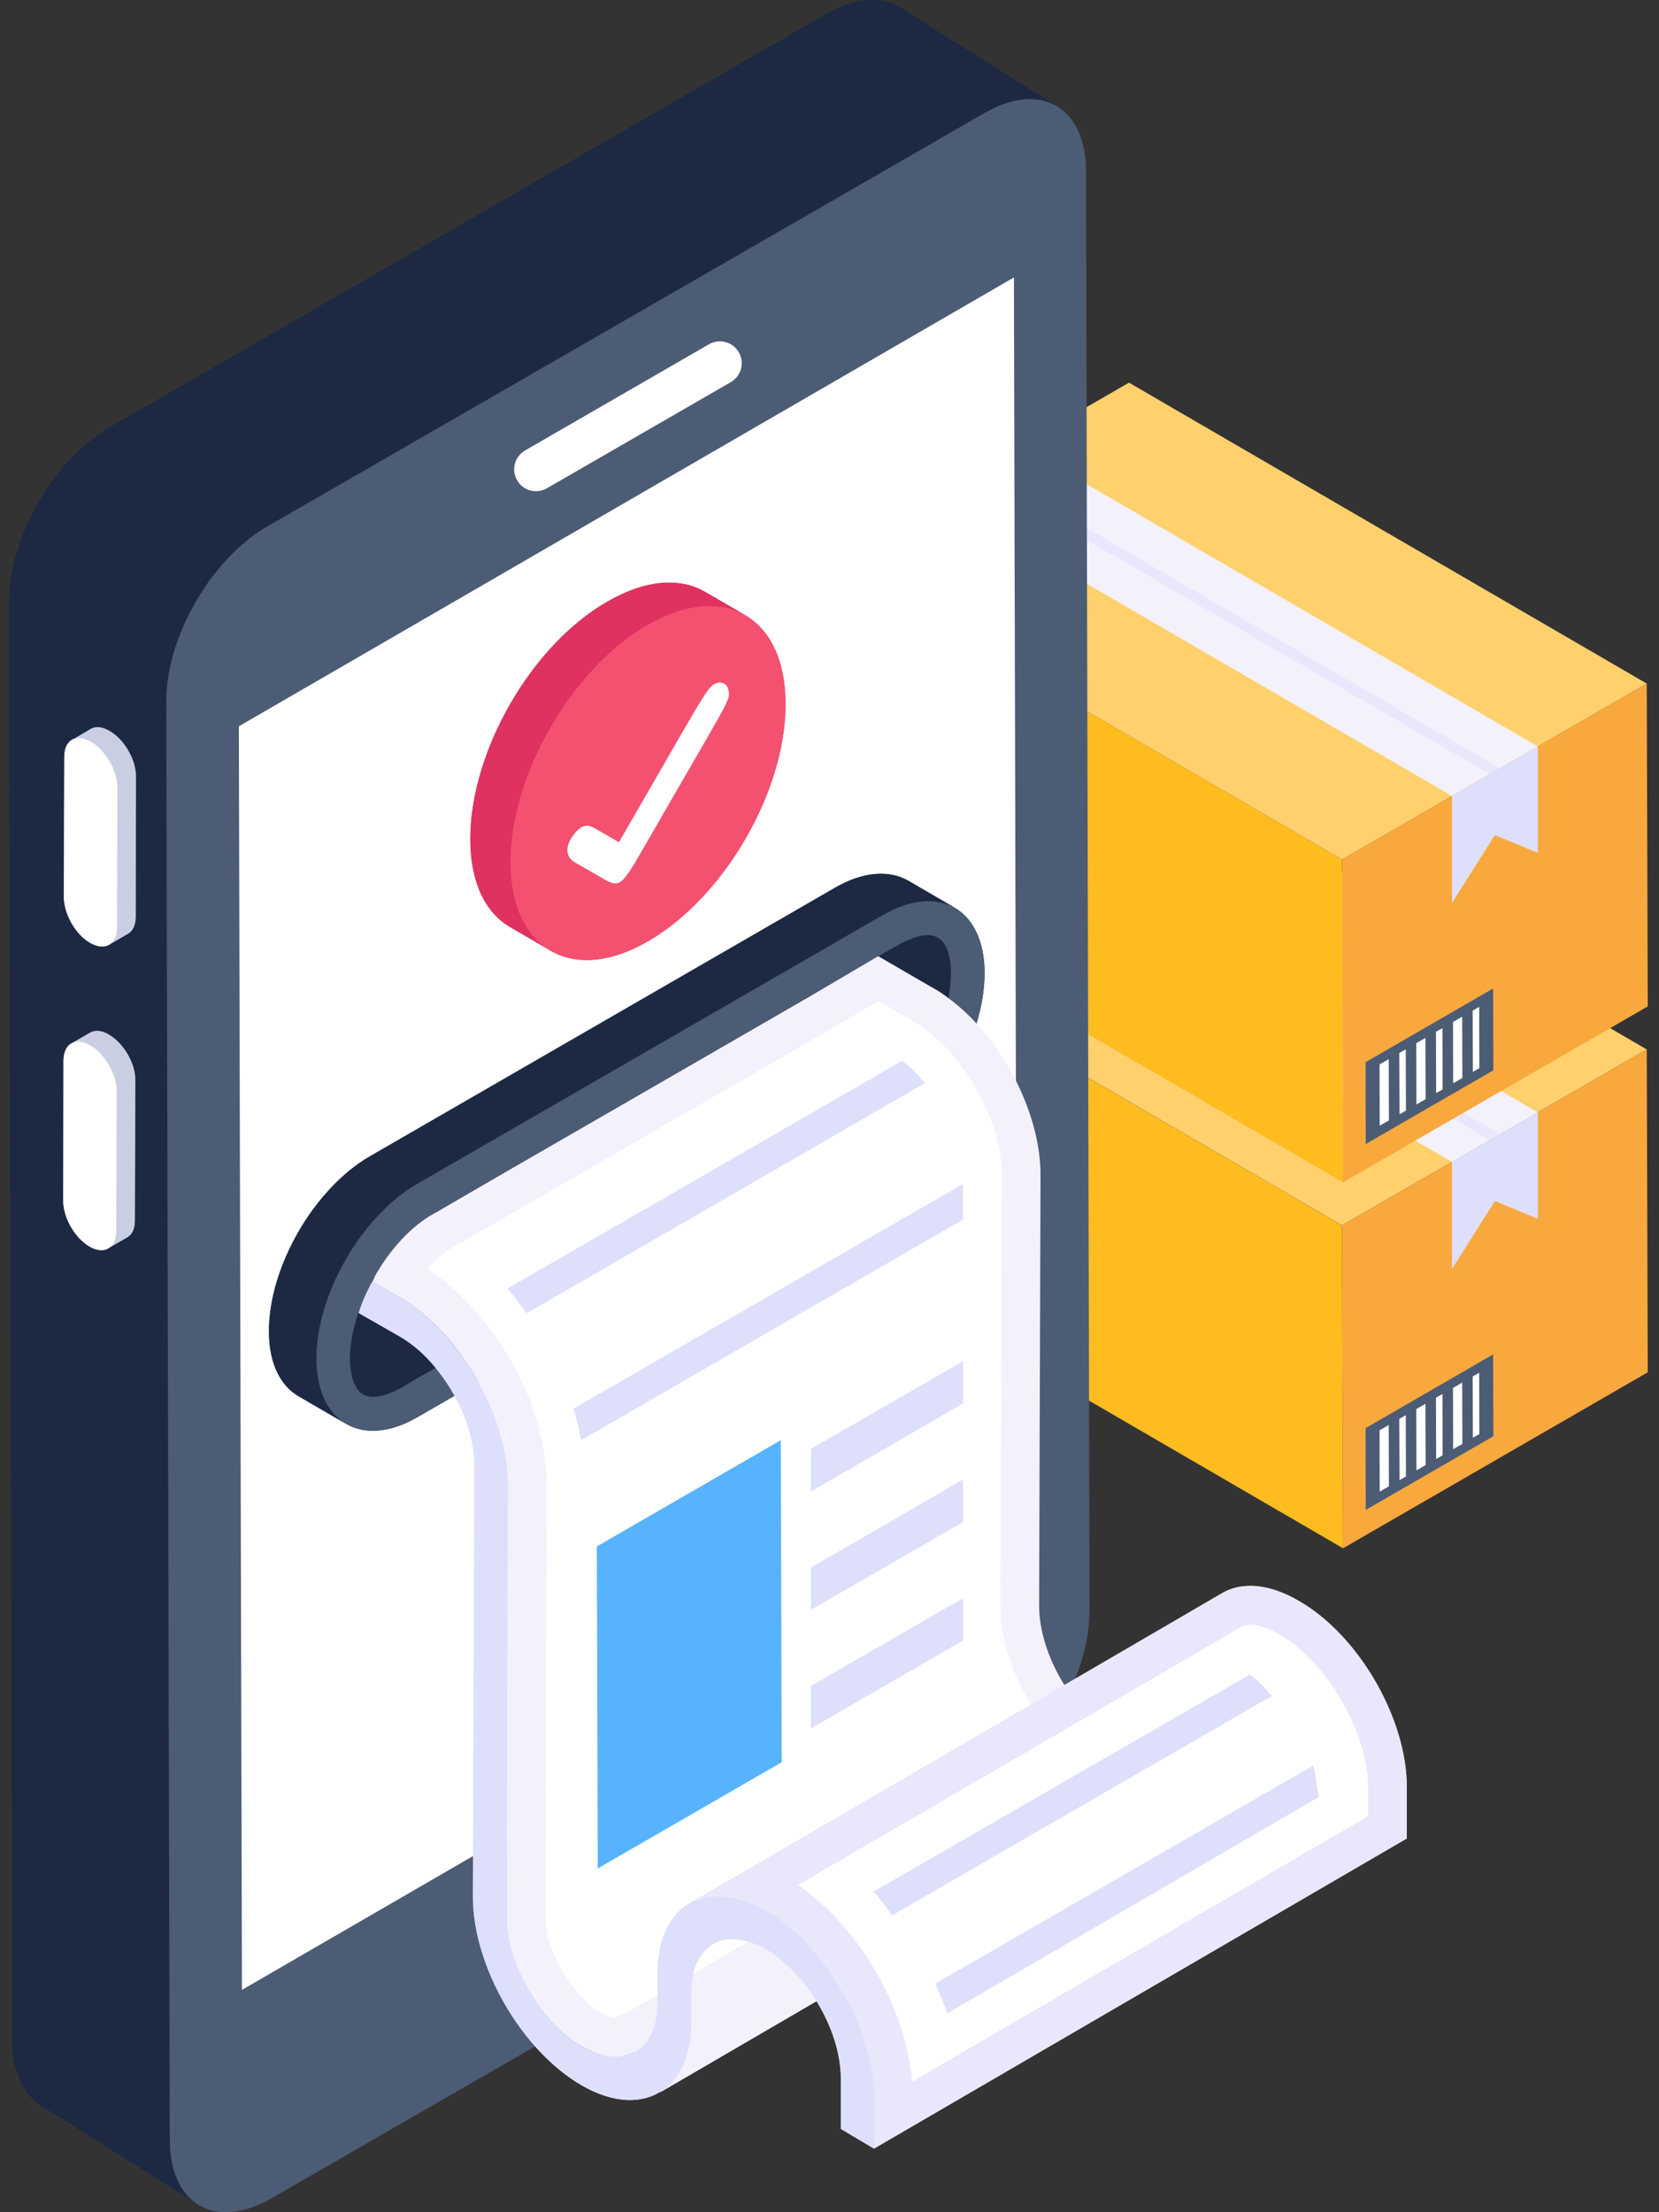 <svg width="36" height="48" viewBox="0 0 36 48" fill="none" xmlns="http://www.w3.org/2000/svg">
<rect x="0" y="0" width="36" height="48" fill="#333333" stroke="none"/>
<g id="Group">
<path id="Vector" d="M17.887 20.059L29.123 26.589L29.144 33.594L17.909 27.064L17.887 20.059Z" fill="#FEBC1F"/>
<path id="Vector_2" d="M35.734 22.77L29.123 26.587L17.887 20.057L24.499 16.241L35.734 22.77Z" fill="#FFD06C"/>
<path id="Vector_3" d="M35.734 22.77L35.756 29.776L29.144 33.594L29.123 26.588L35.734 22.77Z" fill="#F9A83D"/>
<path id="Vector_4" d="M20.272 18.681L22.135 17.605L33.371 24.136L31.507 25.211L20.272 18.681Z" fill="#F3F1FC"/>
<path id="Vector_5" d="M31.507 25.211V27.536L32.439 26.06L33.371 26.446V24.136L31.507 25.211Z" fill="#DEDFFB"/>
<path id="Vector_6" d="M32.406 31.163L29.636 32.762L29.633 30.987L32.4 29.388L32.406 31.163Z" fill="#4C5C75"/>
<path id="Vector_7" d="M30.135 30.92L30.139 32.249L29.939 32.364L29.936 31.034L30.135 30.92ZM30.505 30.706L30.509 32.036L30.369 32.116L30.364 30.786L30.505 30.706ZM32.098 29.786L32.101 31.116L31.961 31.196L31.957 29.867L32.098 29.786ZM31.301 30.246L31.304 31.576L31.164 31.657L31.16 30.327L31.301 30.246ZM31.729 30L31.733 31.329L31.533 31.444L31.53 30.114L31.729 30ZM30.932 30.46L30.936 31.789L30.736 31.904L30.733 30.574L30.932 30.46Z" fill="white"/>
<path id="Vector_8" d="M21.093 18.206L21.313 18.079L32.549 24.609L32.329 24.736L21.093 18.206Z" fill="#E9E7FC"/>
<path id="Vector_9" d="M17.887 12.119L29.123 18.649L29.144 25.654L17.909 19.124L17.887 12.119Z" fill="#FEBC1F"/>
<path id="Vector_10" d="M35.734 14.832L29.123 18.649L17.887 12.12L24.499 8.303L35.734 14.832Z" fill="#FFD06C"/>
<path id="Vector_11" d="M35.734 14.831L35.756 21.837L29.144 25.654L29.123 18.648L35.734 14.831Z" fill="#F9A83D"/>
<path id="Vector_12" d="M20.272 10.742L22.135 9.666L33.371 16.196L31.507 17.271L20.272 10.742Z" fill="#F3F1FC"/>
<path id="Vector_13" d="M31.507 17.271V19.596L32.439 18.12L33.371 18.506V16.196L31.507 17.271Z" fill="#DEDFFB"/>
<path id="Vector_14" d="M32.406 23.223L29.636 24.823L29.633 23.047L32.4 21.448L32.406 23.223Z" fill="#4C5C75"/>
<path id="Vector_15" d="M30.135 22.98L30.139 24.31L29.939 24.425L29.936 23.095L30.135 22.98ZM30.505 22.767L30.509 24.097L30.369 24.177L30.364 22.848L30.505 22.767ZM32.098 21.847L32.101 23.177L31.961 23.258L31.957 21.928L32.098 21.847ZM31.301 22.308L31.304 23.638L31.164 23.718L31.16 22.388L31.301 22.308ZM31.729 22.06L31.733 23.39L31.533 23.505L31.53 22.175L31.729 22.06ZM30.932 22.52L30.936 23.85L30.736 23.965L30.733 22.635L30.932 22.52Z" fill="white"/>
<path id="Vector_16" d="M21.093 10.269L21.313 10.141L32.549 16.671L32.329 16.798L21.093 10.269Z" fill="#E9E7FC"/>
<path id="Vector_17" d="M22.929 2.299C22.531 2.062 21.972 2.099 21.356 2.459L5.806 11.42H5.796C4.573 12.131 3.606 13.818 3.606 15.211L3.683 46.439C3.683 47.131 3.939 47.624 4.327 47.852L0.909 45.698C0.52 45.471 0.274 44.988 0.264 44.286V42.201L0.188 13.059H0.198C0.188 11.666 1.174 9.969 2.388 9.268L17.938 0.298C18.563 -0.052 19.113 -0.082 19.511 0.146L22.929 2.299Z" fill="#1D2943"/>
<path id="Vector_18" d="M20.264 0.596C19.866 0.359 19.307 0.397 18.691 0.757L3.141 9.717H3.131C1.908 10.429 0.941 12.116 0.941 13.509L1.017 44.737C1.017 45.429 1.273 45.922 1.662 46.149L0.909 45.699C0.52 45.471 0.274 44.988 0.264 44.286V42.201L0.188 13.059H0.198C0.188 11.666 1.174 9.969 2.388 9.268L17.938 0.298C18.563 -0.052 19.113 -0.082 19.511 0.146L20.264 0.596Z" fill="#1D2943"/>
<path id="Vector_19" d="M21.359 2.455C22.576 1.752 23.562 2.314 23.566 3.707L23.643 34.933C23.647 36.331 22.667 38.028 21.45 38.731L5.892 47.697C4.675 48.4 3.689 47.838 3.685 46.439L3.609 15.214C3.605 13.822 4.584 12.125 5.801 11.423L21.359 2.455Z" fill="#4C5C75"/>
<path id="Vector_20" d="M22.002 6.02L22.069 33.436L5.25 43.176L5.183 15.759L22.002 6.02Z" fill="white"/>
<path id="Vector_21" d="M11.221 10.421C11.19 10.367 11.169 10.308 11.161 10.246C11.153 10.184 11.157 10.122 11.173 10.062C11.189 10.002 11.217 9.945 11.255 9.896C11.293 9.847 11.34 9.805 11.394 9.774L15.384 7.47C15.493 7.407 15.622 7.39 15.744 7.422C15.865 7.455 15.969 7.534 16.032 7.643C16.095 7.752 16.112 7.881 16.079 8.003C16.047 8.124 15.968 8.228 15.859 8.291L11.867 10.595C11.813 10.626 11.754 10.646 11.692 10.654C11.63 10.662 11.568 10.658 11.508 10.642C11.448 10.626 11.392 10.598 11.342 10.56C11.293 10.522 11.252 10.475 11.221 10.421ZM14.206 39.144C14.834 38.781 15.354 39.073 15.356 39.804C15.358 40.532 14.842 41.427 14.213 41.79C13.576 42.157 13.056 41.86 13.054 41.134C13.052 40.402 13.569 39.512 14.206 39.144Z" fill="white"/>
<g id="Group_2">
<path id="Vector_22" d="M2.935 23.44L2.925 26.48C2.925 26.67 2.865 26.79 2.755 26.85L2.375 27.07C2.275 27.15 2.115 27.15 1.945 27.05C1.625 26.86 1.365 26.42 1.375 26.05V23.01C1.385 22.81 1.455 22.68 1.575 22.63L1.955 22.41C2.055 22.35 2.205 22.35 2.355 22.45C2.675 22.63 2.945 23.07 2.935 23.44ZM2.945 16.849V19.89C2.945 20.07 2.885 20.2 2.775 20.259L2.365 20.5C2.265 20.559 2.115 20.549 1.955 20.459C1.635 20.279 1.385 19.829 1.385 19.459L1.395 16.419C1.395 16.169 1.515 16.019 1.695 16.009C1.675 16.009 1.645 16.019 1.625 16.019L1.965 15.819C2.075 15.749 2.215 15.769 2.375 15.859C2.695 16.039 2.955 16.489 2.945 16.849Z" fill="#C9CEE2"/>
</g>
<path id="Vector_23" d="M2.949 16.849L2.941 19.892C2.941 20.072 2.881 20.202 2.775 20.262L2.366 20.497C2.472 20.437 2.54 20.308 2.54 20.127L2.547 17.084C2.547 16.722 2.291 16.276 1.973 16.095C1.838 16.02 1.724 15.997 1.626 16.02L1.966 15.822C2.073 15.754 2.216 15.769 2.375 15.86C2.692 16.04 2.956 16.486 2.949 16.849Z" fill="#C9CEE2"/>
<path id="Vector_24" d="M1.971 16.093C2.289 16.277 2.548 16.721 2.547 17.087L2.539 20.128C2.538 20.494 2.277 20.643 1.959 20.459C1.64 20.276 1.386 19.829 1.387 19.463L1.395 16.422C1.396 16.056 1.653 15.911 1.971 16.093Z" fill="white"/>
<path id="Vector_25" d="M2.933 23.442L2.926 26.477C2.926 26.666 2.866 26.787 2.76 26.847L2.351 27.082C2.457 27.022 2.525 26.894 2.525 26.712L2.532 23.677C2.532 23.307 2.275 22.862 1.958 22.68C1.792 22.59 1.648 22.582 1.543 22.643L1.952 22.407C2.058 22.347 2.201 22.354 2.36 22.445C2.677 22.626 2.94 23.072 2.933 23.442Z" fill="#C9CEE2"/>
<path id="Vector_26" d="M1.955 22.68C2.274 22.864 2.533 23.308 2.532 23.674L2.523 26.715C2.523 27.081 2.261 27.23 1.943 27.046C1.625 26.863 1.37 26.416 1.371 26.049L1.38 23.009C1.38 22.643 1.637 22.497 1.955 22.68Z" fill="white"/>
<path id="Vector_27" d="M23.015 38.529L23.011 40.041L13.581 45.521L13.586 44.008L23.015 38.529ZM21.365 21.11C21.365 22.51 20.385 24.21 19.175 24.91L9.075 30.74C8.465 31.1 7.905 31.13 7.505 30.89L6.485 30.3C6.085 30.07 5.835 29.58 5.835 28.89C5.835 27.49 6.815 25.79 8.025 25.09L18.125 19.26C18.735 18.91 19.285 18.88 19.695 19.1L20.725 19.7C21.115 19.93 21.365 20.42 21.365 21.11Z" fill="#1D2943"/>
<path id="Vector_28" d="M20.722 19.7C20.32 19.475 19.765 19.504 19.159 19.854L9.059 25.681C7.846 26.39 6.86 28.084 6.868 29.485C6.868 30.179 7.116 30.668 7.51 30.895L6.48 30.295C6.086 30.07 5.838 29.58 5.838 28.887C5.831 27.485 6.817 25.791 8.028 25.09L18.129 19.256C18.735 18.906 19.29 18.876 19.692 19.102L20.722 19.7Z" fill="#1D2943"/>
<path id="Vector_29" d="M19.157 19.855C20.369 19.155 21.361 19.715 21.365 21.113C21.369 22.511 20.384 24.213 19.172 24.912L9.075 30.739C7.858 31.442 6.871 30.879 6.867 29.481C6.863 28.083 7.844 26.385 9.06 25.683L19.157 19.855Z" fill="#4C5C75"/>
<path id="Vector_30" d="M20.637 21.121C20.637 21.221 20.626 21.331 20.615 21.442C20.548 21.985 20.315 22.572 19.995 23.082C19.95 23.148 19.917 23.204 19.872 23.259C19.573 23.691 19.208 24.046 18.809 24.279L10.494 29.079L9.165 29.844C8.951 29.949 8.498 30.309 8.091 30.309C7.659 30.309 7.603 29.789 7.592 29.479C7.592 29.022 7.758 28.345 8.124 27.717V27.707C8.456 27.119 8.921 26.609 9.431 26.321L9.475 26.299L10.827 25.513L14.649 23.308L14.788 23.226L19.241 20.645L19.518 20.49C19.817 20.323 20.016 20.29 20.138 20.29C20.57 20.29 20.637 20.81 20.637 21.121Z" fill="#1D2943"/>
<path id="Vector_31" d="M25.349 37.786L17.619 42.294L17.062 42.624L14.999 43.825L14.991 43.831L13.791 44.531C13.775 44.531 13.775 44.539 13.76 44.539C13.752 44.539 13.744 44.546 13.736 44.546H13.721C13.666 44.586 13.611 44.593 13.556 44.609C13.406 44.645 13.249 44.642 13.101 44.601C13.015 44.578 12.921 44.554 12.826 44.507C12.756 44.467 12.693 44.437 12.622 44.405C11.72 43.88 10.991 42.608 10.991 41.581L11.022 32.213C11.022 31.28 10.614 30.221 9.986 29.373C9.61 28.863 9.163 28.433 8.676 28.15L8.08 27.813C8.088 27.781 8.112 27.75 8.127 27.718V27.703C8.457 27.114 8.92 26.604 9.429 26.323L9.477 26.298L10.826 25.514L14.646 23.31L17.619 21.592L19.057 20.747L20.234 21.43C20.352 21.493 20.461 21.563 20.571 21.65C21.709 22.481 22.579 24.113 22.579 25.486L22.549 34.844C22.549 35.401 22.759 36.021 23.097 36.562C23.285 36.86 23.513 37.142 23.757 37.362C23.811 37.41 23.858 37.449 23.913 37.488C23.999 37.558 24.086 37.614 24.18 37.668C24.643 37.943 25.043 37.958 25.349 37.786Z" fill="#F3F1FC"/>
<path id="Vector_32" d="M29.315 38.782V39.187L20.083 44.567C19.848 43.312 19.116 41.929 17.981 40.942L27.132 35.616C27.79 35.616 29.315 37.252 29.315 38.782Z" fill="#E9E7FC"/>
<path id="Vector_33" d="M17.045 15.27C17.055 17.16 15.715 19.47 14.065 20.42C13.195 20.93 12.405 20.95 11.855 20.57L11.075 20.12C10.535 19.81 10.205 19.15 10.205 18.21C10.205 16.31 11.525 14 13.175 13.06C14.005 12.57 14.765 12.53 15.295 12.84L16.175 13.35C16.715 13.67 17.045 14.33 17.045 15.27Z" fill="#DF3260"/>
<path id="Vector_34" d="M16.176 13.351C15.632 13.035 14.881 13.081 14.052 13.563C12.404 14.512 11.072 16.818 11.077 18.715C11.083 19.652 11.414 20.316 11.947 20.627L11.077 20.119C10.537 19.808 10.206 19.148 10.206 18.206C10.201 16.309 11.527 14.003 13.175 13.055C14.005 12.573 14.761 12.526 15.3 12.842L16.176 13.351Z" fill="#DF3260"/>
<path id="Vector_35" d="M14.049 13.562C15.7 12.608 17.041 13.373 17.046 15.27C17.052 17.16 15.72 19.467 14.069 20.42C12.421 21.372 11.083 20.606 11.078 18.716C11.073 16.819 12.402 14.513 14.049 13.562Z" fill="#F45170"/>
<path id="Vector_36" d="M13.861 18.579C13.791 18.699 13.722 18.819 13.641 18.933C13.485 19.151 13.399 19.243 13.149 19.099L12.481 18.715C12.199 18.553 12.315 18.248 12.506 18.042C12.66 17.876 12.775 17.896 12.927 17.984L13.431 18.275C15.243 15.141 15.331 14.935 15.507 14.84C15.579 14.802 15.674 14.797 15.737 14.848C15.776 14.878 15.797 14.926 15.807 14.974C15.855 15.202 15.867 15.09 13.861 18.579Z" fill="white"/>
<path id="Vector_37" d="M30.525 38.79V39.89L18.965 46.62L18.245 46.19V45.1C18.245 44.55 18.045 43.95 17.725 43.43C17.725 43.42 17.715 43.42 17.715 43.42L14.305 45.41C14.325 45.4 14.335 45.38 14.355 45.36C13.925 45.66 13.305 45.64 12.625 45.25C11.315 44.49 10.265 42.66 10.265 41.16L10.295 31.78C10.295 31.09 9.955 30.29 9.455 29.68C9.225 29.4 8.955 29.16 8.675 29L7.785 28.49C7.855 28.26 7.955 28.03 8.075 27.81L8.675 28.15C9.165 28.43 9.605 28.87 9.985 29.38C10.615 30.22 11.025 31.28 11.025 32.22L10.995 41.58C10.995 42.61 11.715 43.88 12.625 44.41C12.695 44.44 12.755 44.47 12.825 44.51C12.925 44.55 13.015 44.58 13.105 44.6C13.265 44.63 13.425 44.63 13.555 44.61C13.615 44.59 13.665 44.59 13.725 44.55H13.735C13.745 44.55 13.755 44.54 13.755 44.54C14.065 44.37 14.265 44.01 14.265 43.46V43.28L13.535 43.71H13.465L13.335 43.79C13.325 43.79 13.315 43.79 13.295 43.78C13.265 43.78 13.235 43.77 13.205 43.76C13.155 43.73 13.085 43.69 13.015 43.66C12.395 43.27 11.835 42.3 11.835 41.58L11.865 32.22C11.865 31.12 11.425 29.9 10.665 28.87C10.255 28.32 9.775 27.86 9.275 27.53C9.455 27.33 9.645 27.17 9.835 27.06L18.045 22.32L19.055 21.72C20.061 22.303 19.908 22.204 20.055 22.31C21.005 23.01 21.735 24.4 21.735 25.49L21.705 34.84C21.705 35.53 21.945 36.29 22.365 36.99L26.515 34.57C26.935 34.32 27.535 34.36 28.185 34.74C29.485 35.48 30.535 37.3 30.525 38.79Z" fill="#F3F1FC"/>
<path id="Vector_38" d="M27.032 35.455C26.743 35.623 26.557 35.986 26.557 36.499V37.161C26.557 37.906 26.287 38.428 25.867 38.68L14.304 45.41C15.199 44.884 14.954 43.53 14.994 43.228C14.994 42.716 15.18 42.352 15.469 42.184L27.032 35.455Z" fill="#F3F1FC"/>
<path id="Vector_39" d="M13.295 43.783C13.268 43.775 13.235 43.769 13.203 43.754C13.141 43.72 13.077 43.688 13.013 43.658C12.391 43.274 11.832 42.296 11.832 41.581L11.863 32.217C11.863 31.121 11.426 29.904 10.663 28.874C10.251 28.316 9.773 27.855 9.273 27.53C9.452 27.328 9.644 27.166 9.837 27.06L18.041 22.321L19.058 21.721C19.962 22.246 19.946 22.229 20.051 22.311C21.007 23.011 21.738 24.398 21.738 25.487L21.707 34.843C21.707 35.54 21.947 36.308 22.383 37.008C22.671 37.464 22.995 37.823 23.248 38.035L17.195 41.568C17.095 41.628 14.31 43.253 14.482 43.153L14.474 43.16L13.537 43.705H13.467L13.337 43.791C13.323 43.789 13.309 43.786 13.295 43.783Z" fill="white"/>
<path id="Vector_40" d="M30.527 38.792V39.892L18.964 46.62V45.52C18.974 44.029 17.921 42.211 16.625 41.456C15.973 41.084 15.376 41.046 14.957 41.298L26.52 34.568C26.94 34.317 27.536 34.354 28.188 34.736C29.484 35.482 30.537 37.299 30.528 38.791L30.527 38.792Z" fill="#E9E7FC"/>
<path id="Vector_41" d="M18.977 45.527L18.969 46.61V46.625L18.961 46.617L18.247 46.194V45.096C18.247 44.554 18.043 43.95 17.721 43.425C17.542 43.127 17.32 42.857 17.062 42.625C16.93 42.497 16.782 42.386 16.623 42.295C16.207 42.06 15.823 42.02 15.533 42.154C15.279 42.263 15.142 42.503 15.054 42.766V42.781C15.024 42.883 15.014 43.003 15.006 43.123C15.004 43.158 14.999 43.192 14.999 43.228C14.979 43.554 15.062 44.117 14.889 44.633C14.796 44.96 14.532 45.278 14.379 45.354C13.949 45.66 13.313 45.644 12.622 45.244C11.312 44.491 10.261 42.656 10.261 41.157L10.292 31.783C10.292 31.085 9.955 30.285 9.453 29.681C9.239 29.406 8.976 29.174 8.676 28.998L7.782 28.488C7.852 28.261 7.955 28.033 8.08 27.814L8.676 28.151C9.163 28.433 9.61 28.865 9.986 29.375C10.614 30.222 11.022 31.281 11.022 32.215L10.991 41.581C10.991 42.609 11.721 43.88 12.622 44.405C12.692 44.437 12.756 44.468 12.826 44.507C12.92 44.554 13.015 44.577 13.101 44.601C13.266 44.633 13.422 44.633 13.556 44.609C13.611 44.593 13.666 44.586 13.721 44.546H13.736C13.744 44.546 13.752 44.539 13.76 44.539C14.066 44.374 14.27 44.005 14.27 43.464V42.804C14.27 42.013 14.576 41.471 15.046 41.252H15.054C15.231 41.181 15.366 41.142 15.572 41.142C15.886 41.142 16.247 41.236 16.623 41.456C16.639 41.463 16.655 41.471 16.67 41.486C16.892 41.598 17.291 41.939 17.486 42.146C17.533 42.193 17.58 42.24 17.619 42.295C17.839 42.533 18.124 42.942 18.169 43.032C18.181 43.046 18.192 43.062 18.199 43.079C18.216 43.095 18.216 43.111 18.223 43.126C18.603 43.658 18.977 44.738 18.977 45.527ZM20.07 23.502L11.423 28.498C11.296 28.31 11.159 28.13 11.011 27.959L19.581 23.014C19.758 23.149 19.918 23.317 20.07 23.502ZM20.894 25.69V26.464L12.61 31.249C12.569 31.018 12.513 30.79 12.441 30.567L20.894 25.69Z" fill="#DEDFFB"/>
<path id="Vector_42" d="M19.792 45.166C19.665 43.578 18.643 41.813 17.317 40.9L26.942 35.297C26.999 35.265 27.064 35.249 27.13 35.251C27.304 35.251 27.529 35.327 27.764 35.464C28.798 36.059 29.694 37.61 29.686 38.786V39.407L19.792 45.166Z" fill="white"/>
<path id="Vector_43" d="M28.615 38.992L20.555 43.686C20.498 43.5 20.375 43.228 20.295 43.041L28.5 38.306C28.54 38.468 28.615 38.992 28.615 38.992ZM27.595 36.8L19.357 41.56C19.235 41.38 19.102 41.206 18.959 41.041L27.125 36.331C27.295 36.46 27.449 36.621 27.595 36.8ZM20.897 29.535V30.452L17.597 32.362V31.436L20.897 29.535ZM20.897 32.102V33.028L17.597 34.928V34.012L20.897 32.102ZM20.897 34.678V35.595L17.597 37.505V36.579L20.897 34.678Z" fill="#DEDFFB"/>
<path id="Vector_44" d="M16.943 31.249L16.963 38.236L12.971 40.541L12.951 33.554L16.943 31.249Z" fill="#57B3FE"/>
</g>
</svg>
